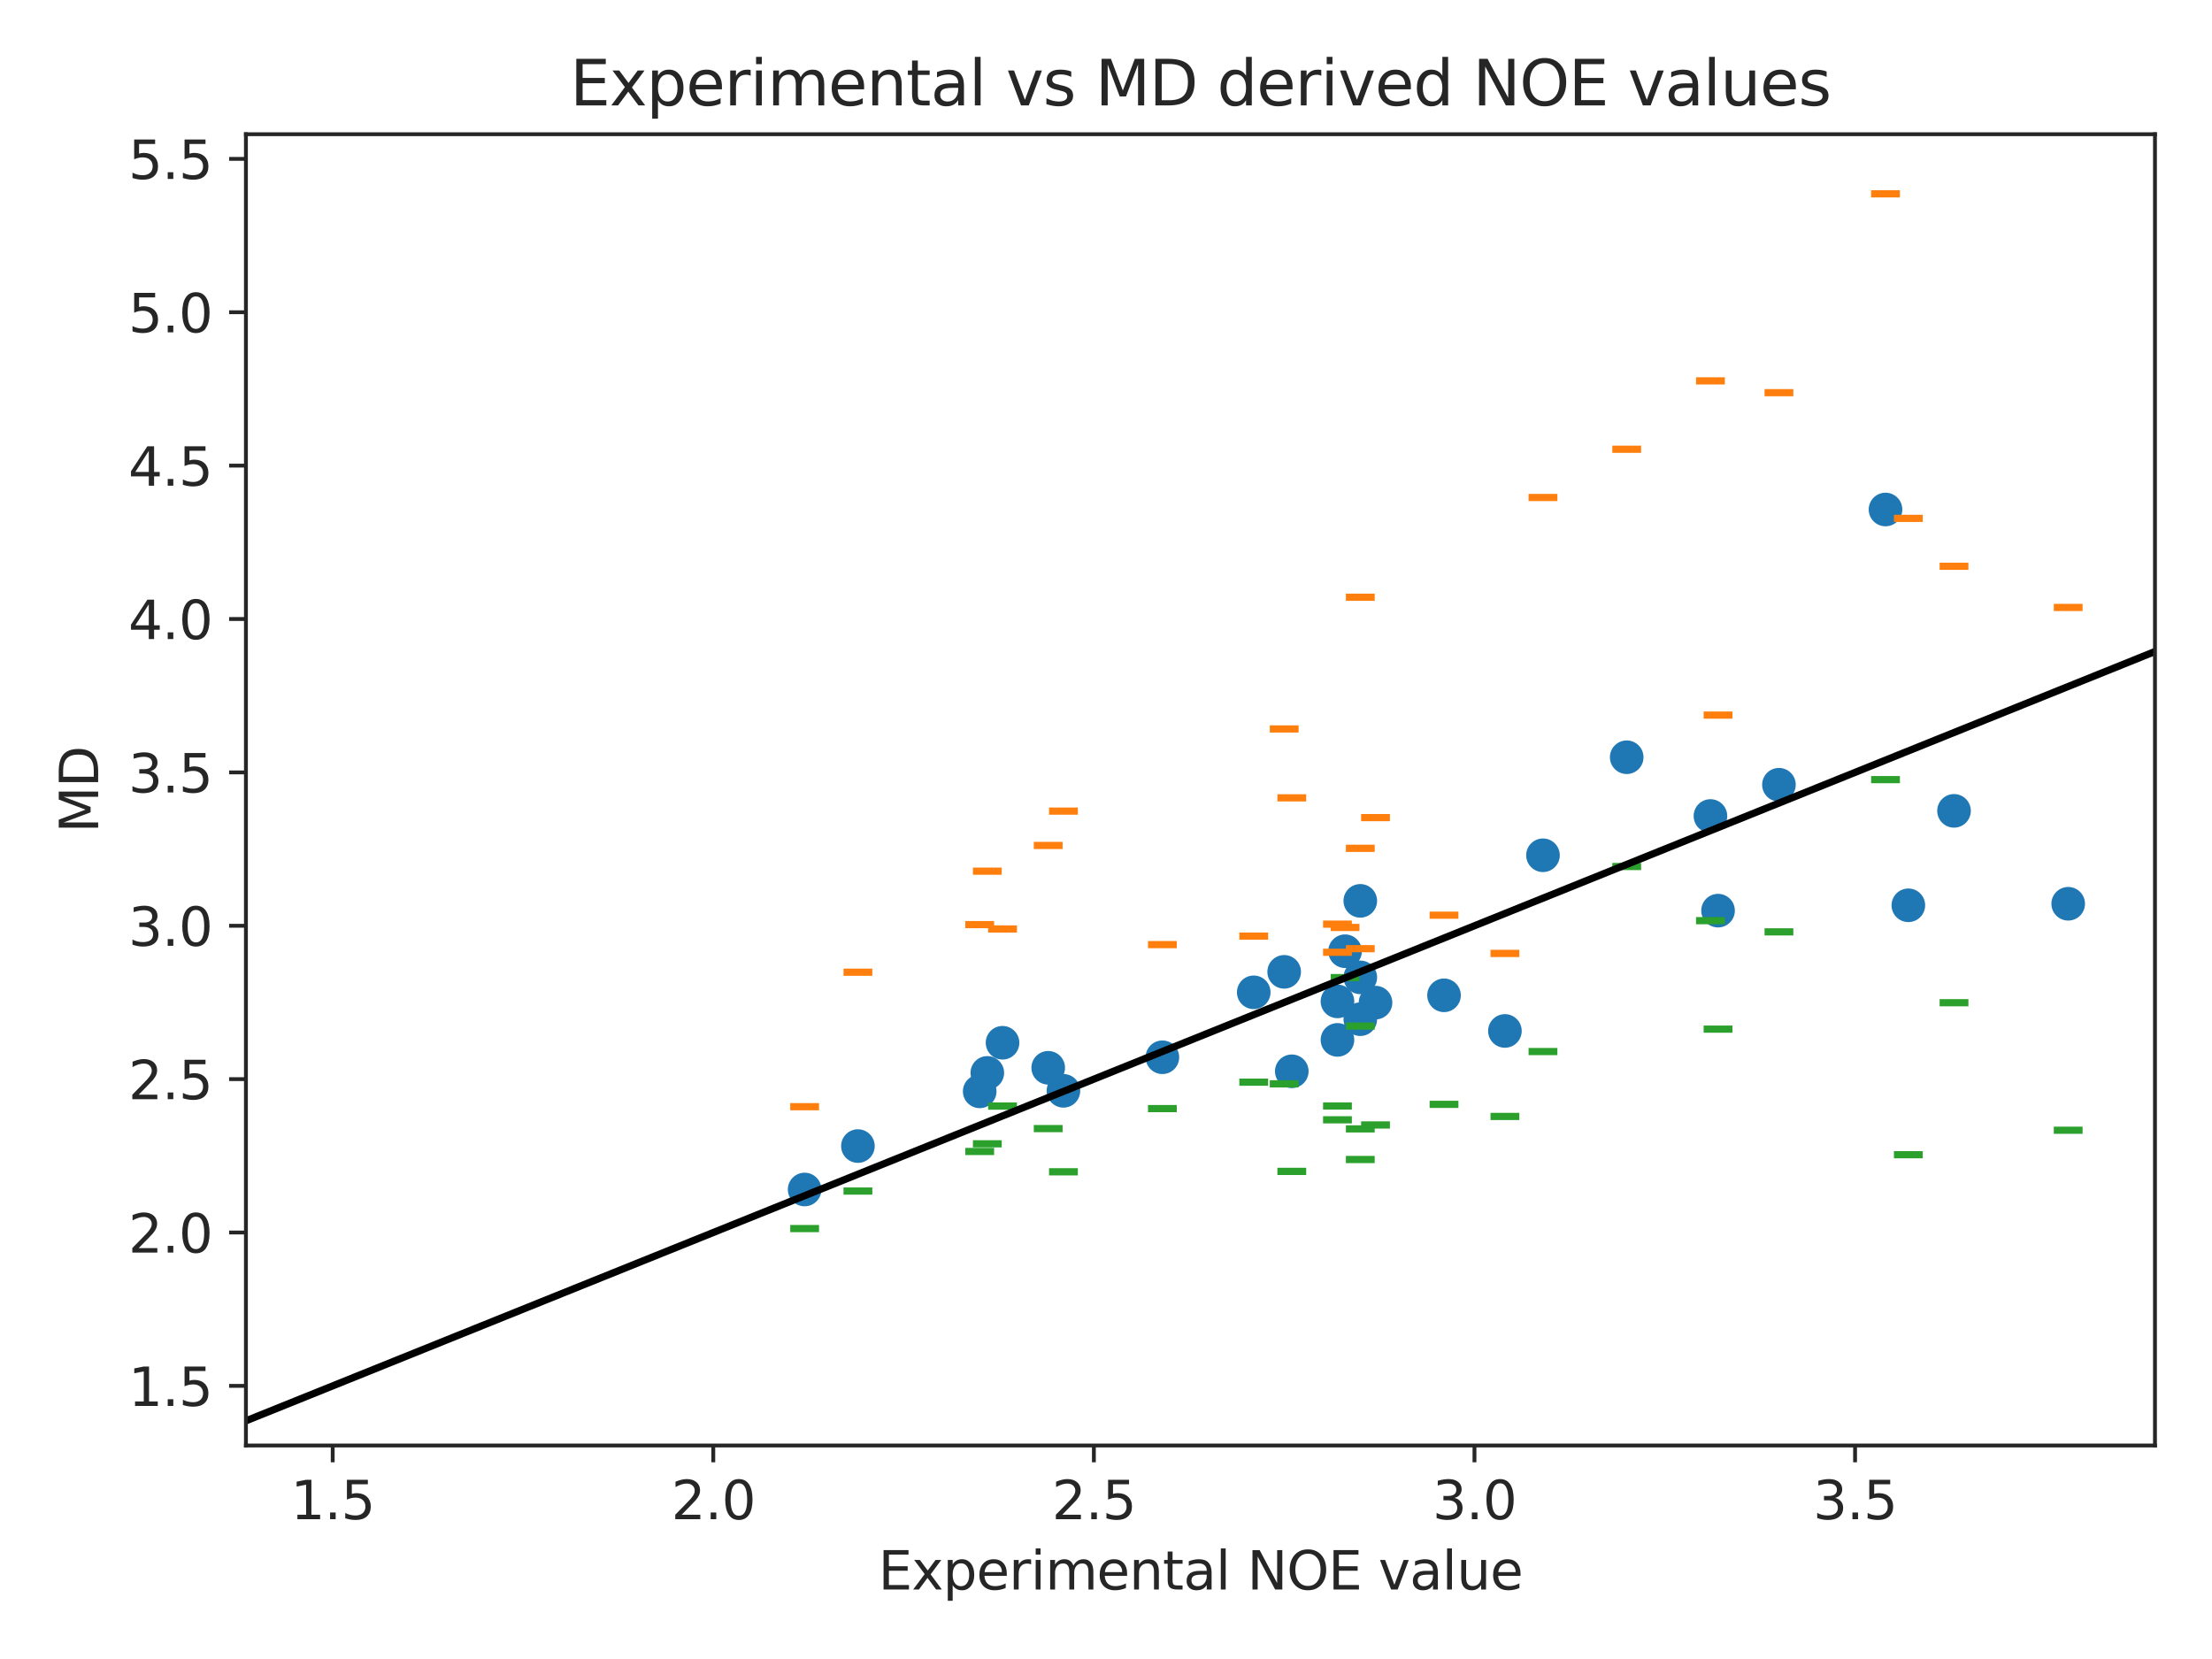 <?xml version="1.0" encoding="utf-8" standalone="no"?>
<!DOCTYPE svg PUBLIC "-//W3C//DTD SVG 1.1//EN"
  "http://www.w3.org/Graphics/SVG/1.1/DTD/svg11.dtd">
<svg xmlns:xlink="http://www.w3.org/1999/xlink" width="460.8pt" height="345.6pt" viewBox="0 0 460.8 345.6" xmlns="http://www.w3.org/2000/svg" version="1.1">
 <defs>
  <style type="text/css">*{stroke-linejoin: round; stroke-linecap: butt}</style>
 </defs>
 <g id="figure_1">
  <g id="patch_1">
   <path d="M 0 345.6 
L 460.8 345.6 
L 460.8 0 
L 0 0 
z
" style="fill: #ffffff"/>
  </g>
  <g id="axes_1">
   <g id="patch_2">
    <path d="M 51.23 301.12 
L 448.92 301.12 
L 448.92 27.96 
L 51.23 27.96 
z
" style="fill: #ffffff"/>
   </g>
   <g id="matplotlib.axis_1">
    <g id="xtick_1">
     <g id="line2d_1">
      <defs>
       <path id="mab1b8b116d" d="M 0 0 
L 0 3.5 
" style="stroke: #262626; stroke-width: 0.8"/>
      </defs>
      <g>
       <use xlink:href="#mab1b8b116d" x="69.307" y="301.12" style="fill: #262626; stroke: #262626; stroke-width: 0.8"/>
      </g>
     </g>
     <g id="text_1">
      <!-- 1.5 -->
      <g style="fill: #262626" transform="translate(60.56 316.478)scale(0.11 -0.11)">
       <defs>
        <path id="DejaVuSans-31" d="M 794 531 
L 1825 531 
L 1825 4091 
L 703 3866 
L 703 4441 
L 1819 4666 
L 2450 4666 
L 2450 531 
L 3481 531 
L 3481 0 
L 794 0 
L 794 531 
z
" transform="scale(0.016)"/>
        <path id="DejaVuSans-2e" d="M 684 794 
L 1344 794 
L 1344 0 
L 684 0 
L 684 794 
z
" transform="scale(0.016)"/>
        <path id="DejaVuSans-35" d="M 691 4666 
L 3169 4666 
L 3169 4134 
L 1269 4134 
L 1269 2991 
Q 1406 3038 1543 3061 
Q 1681 3084 1819 3084 
Q 2600 3084 3056 2656 
Q 3513 2228 3513 1497 
Q 3513 744 3044 326 
Q 2575 -91 1722 -91 
Q 1428 -91 1123 -41 
Q 819 9 494 109 
L 494 744 
Q 775 591 1075 516 
Q 1375 441 1709 441 
Q 2250 441 2565 725 
Q 2881 1009 2881 1497 
Q 2881 1984 2565 2268 
Q 2250 2553 1709 2553 
Q 1456 2553 1204 2497 
Q 953 2441 691 2322 
L 691 4666 
z
" transform="scale(0.016)"/>
       </defs>
       <use xlink:href="#DejaVuSans-31"/>
       <use xlink:href="#DejaVuSans-2e" x="63.623"/>
       <use xlink:href="#DejaVuSans-35" x="95.41"/>
      </g>
     </g>
    </g>
    <g id="xtick_2">
     <g id="line2d_2">
      <g>
       <use xlink:href="#mab1b8b116d" x="148.591" y="301.12" style="fill: #262626; stroke: #262626; stroke-width: 0.8"/>
      </g>
     </g>
     <g id="text_2">
      <!-- 2.0 -->
      <g style="fill: #262626" transform="translate(139.844 316.478)scale(0.11 -0.11)">
       <defs>
        <path id="DejaVuSans-32" d="M 1228 531 
L 3431 531 
L 3431 0 
L 469 0 
L 469 531 
Q 828 903 1448 1529 
Q 2069 2156 2228 2338 
Q 2531 2678 2651 2914 
Q 2772 3150 2772 3378 
Q 2772 3750 2511 3984 
Q 2250 4219 1831 4219 
Q 1534 4219 1204 4116 
Q 875 4013 500 3803 
L 500 4441 
Q 881 4594 1212 4672 
Q 1544 4750 1819 4750 
Q 2544 4750 2975 4387 
Q 3406 4025 3406 3419 
Q 3406 3131 3298 2873 
Q 3191 2616 2906 2266 
Q 2828 2175 2409 1742 
Q 1991 1309 1228 531 
z
" transform="scale(0.016)"/>
        <path id="DejaVuSans-30" d="M 2034 4250 
Q 1547 4250 1301 3770 
Q 1056 3291 1056 2328 
Q 1056 1369 1301 889 
Q 1547 409 2034 409 
Q 2525 409 2770 889 
Q 3016 1369 3016 2328 
Q 3016 3291 2770 3770 
Q 2525 4250 2034 4250 
z
M 2034 4750 
Q 2819 4750 3233 4129 
Q 3647 3509 3647 2328 
Q 3647 1150 3233 529 
Q 2819 -91 2034 -91 
Q 1250 -91 836 529 
Q 422 1150 422 2328 
Q 422 3509 836 4129 
Q 1250 4750 2034 4750 
z
" transform="scale(0.016)"/>
       </defs>
       <use xlink:href="#DejaVuSans-32"/>
       <use xlink:href="#DejaVuSans-2e" x="63.623"/>
       <use xlink:href="#DejaVuSans-30" x="95.41"/>
      </g>
     </g>
    </g>
    <g id="xtick_3">
     <g id="line2d_3">
      <g>
       <use xlink:href="#mab1b8b116d" x="227.875" y="301.12" style="fill: #262626; stroke: #262626; stroke-width: 0.8"/>
      </g>
     </g>
     <g id="text_3">
      <!-- 2.5 -->
      <g style="fill: #262626" transform="translate(219.129 316.478)scale(0.11 -0.11)">
       <use xlink:href="#DejaVuSans-32"/>
       <use xlink:href="#DejaVuSans-2e" x="63.623"/>
       <use xlink:href="#DejaVuSans-35" x="95.41"/>
      </g>
     </g>
    </g>
    <g id="xtick_4">
     <g id="line2d_4">
      <g>
       <use xlink:href="#mab1b8b116d" x="307.16" y="301.12" style="fill: #262626; stroke: #262626; stroke-width: 0.8"/>
      </g>
     </g>
     <g id="text_4">
      <!-- 3.0 -->
      <g style="fill: #262626" transform="translate(298.413 316.478)scale(0.11 -0.11)">
       <defs>
        <path id="DejaVuSans-33" d="M 2597 2516 
Q 3050 2419 3304 2112 
Q 3559 1806 3559 1356 
Q 3559 666 3084 287 
Q 2609 -91 1734 -91 
Q 1441 -91 1130 -33 
Q 819 25 488 141 
L 488 750 
Q 750 597 1062 519 
Q 1375 441 1716 441 
Q 2309 441 2620 675 
Q 2931 909 2931 1356 
Q 2931 1769 2642 2001 
Q 2353 2234 1838 2234 
L 1294 2234 
L 1294 2753 
L 1863 2753 
Q 2328 2753 2575 2939 
Q 2822 3125 2822 3475 
Q 2822 3834 2567 4026 
Q 2313 4219 1838 4219 
Q 1578 4219 1281 4162 
Q 984 4106 628 3988 
L 628 4550 
Q 988 4650 1302 4700 
Q 1616 4750 1894 4750 
Q 2613 4750 3031 4423 
Q 3450 4097 3450 3541 
Q 3450 3153 3228 2886 
Q 3006 2619 2597 2516 
z
" transform="scale(0.016)"/>
       </defs>
       <use xlink:href="#DejaVuSans-33"/>
       <use xlink:href="#DejaVuSans-2e" x="63.623"/>
       <use xlink:href="#DejaVuSans-30" x="95.41"/>
      </g>
     </g>
    </g>
    <g id="xtick_5">
     <g id="line2d_5">
      <g>
       <use xlink:href="#mab1b8b116d" x="386.444" y="301.12" style="fill: #262626; stroke: #262626; stroke-width: 0.8"/>
      </g>
     </g>
     <g id="text_5">
      <!-- 3.5 -->
      <g style="fill: #262626" transform="translate(377.697 316.478)scale(0.11 -0.11)">
       <use xlink:href="#DejaVuSans-33"/>
       <use xlink:href="#DejaVuSans-2e" x="63.623"/>
       <use xlink:href="#DejaVuSans-35" x="95.41"/>
      </g>
     </g>
    </g>
    <g id="text_6">
     <!-- Experimental NOE value -->
     <g style="fill: #262626" transform="translate(182.959 331.124)scale(0.11 -0.11)">
      <defs>
       <path id="DejaVuSans-45" d="M 628 4666 
L 3578 4666 
L 3578 4134 
L 1259 4134 
L 1259 2753 
L 3481 2753 
L 3481 2222 
L 1259 2222 
L 1259 531 
L 3634 531 
L 3634 0 
L 628 0 
L 628 4666 
z
" transform="scale(0.016)"/>
       <path id="DejaVuSans-78" d="M 3513 3500 
L 2247 1797 
L 3578 0 
L 2900 0 
L 1881 1375 
L 863 0 
L 184 0 
L 1544 1831 
L 300 3500 
L 978 3500 
L 1906 2253 
L 2834 3500 
L 3513 3500 
z
" transform="scale(0.016)"/>
       <path id="DejaVuSans-70" d="M 1159 525 
L 1159 -1331 
L 581 -1331 
L 581 3500 
L 1159 3500 
L 1159 2969 
Q 1341 3281 1617 3432 
Q 1894 3584 2278 3584 
Q 2916 3584 3314 3078 
Q 3713 2572 3713 1747 
Q 3713 922 3314 415 
Q 2916 -91 2278 -91 
Q 1894 -91 1617 61 
Q 1341 213 1159 525 
z
M 3116 1747 
Q 3116 2381 2855 2742 
Q 2594 3103 2138 3103 
Q 1681 3103 1420 2742 
Q 1159 2381 1159 1747 
Q 1159 1113 1420 752 
Q 1681 391 2138 391 
Q 2594 391 2855 752 
Q 3116 1113 3116 1747 
z
" transform="scale(0.016)"/>
       <path id="DejaVuSans-65" d="M 3597 1894 
L 3597 1613 
L 953 1613 
Q 991 1019 1311 708 
Q 1631 397 2203 397 
Q 2534 397 2845 478 
Q 3156 559 3463 722 
L 3463 178 
Q 3153 47 2828 -22 
Q 2503 -91 2169 -91 
Q 1331 -91 842 396 
Q 353 884 353 1716 
Q 353 2575 817 3079 
Q 1281 3584 2069 3584 
Q 2775 3584 3186 3129 
Q 3597 2675 3597 1894 
z
M 3022 2063 
Q 3016 2534 2758 2815 
Q 2500 3097 2075 3097 
Q 1594 3097 1305 2825 
Q 1016 2553 972 2059 
L 3022 2063 
z
" transform="scale(0.016)"/>
       <path id="DejaVuSans-72" d="M 2631 2963 
Q 2534 3019 2420 3045 
Q 2306 3072 2169 3072 
Q 1681 3072 1420 2755 
Q 1159 2438 1159 1844 
L 1159 0 
L 581 0 
L 581 3500 
L 1159 3500 
L 1159 2956 
Q 1341 3275 1631 3429 
Q 1922 3584 2338 3584 
Q 2397 3584 2469 3576 
Q 2541 3569 2628 3553 
L 2631 2963 
z
" transform="scale(0.016)"/>
       <path id="DejaVuSans-69" d="M 603 3500 
L 1178 3500 
L 1178 0 
L 603 0 
L 603 3500 
z
M 603 4863 
L 1178 4863 
L 1178 4134 
L 603 4134 
L 603 4863 
z
" transform="scale(0.016)"/>
       <path id="DejaVuSans-6d" d="M 3328 2828 
Q 3544 3216 3844 3400 
Q 4144 3584 4550 3584 
Q 5097 3584 5394 3201 
Q 5691 2819 5691 2113 
L 5691 0 
L 5113 0 
L 5113 2094 
Q 5113 2597 4934 2840 
Q 4756 3084 4391 3084 
Q 3944 3084 3684 2787 
Q 3425 2491 3425 1978 
L 3425 0 
L 2847 0 
L 2847 2094 
Q 2847 2600 2669 2842 
Q 2491 3084 2119 3084 
Q 1678 3084 1418 2786 
Q 1159 2488 1159 1978 
L 1159 0 
L 581 0 
L 581 3500 
L 1159 3500 
L 1159 2956 
Q 1356 3278 1631 3431 
Q 1906 3584 2284 3584 
Q 2666 3584 2933 3390 
Q 3200 3197 3328 2828 
z
" transform="scale(0.016)"/>
       <path id="DejaVuSans-6e" d="M 3513 2113 
L 3513 0 
L 2938 0 
L 2938 2094 
Q 2938 2591 2744 2837 
Q 2550 3084 2163 3084 
Q 1697 3084 1428 2787 
Q 1159 2491 1159 1978 
L 1159 0 
L 581 0 
L 581 3500 
L 1159 3500 
L 1159 2956 
Q 1366 3272 1645 3428 
Q 1925 3584 2291 3584 
Q 2894 3584 3203 3211 
Q 3513 2838 3513 2113 
z
" transform="scale(0.016)"/>
       <path id="DejaVuSans-74" d="M 1172 4494 
L 1172 3500 
L 2356 3500 
L 2356 3053 
L 1172 3053 
L 1172 1153 
Q 1172 725 1289 603 
Q 1406 481 1766 481 
L 2356 481 
L 2356 0 
L 1766 0 
Q 1100 0 847 248 
Q 594 497 594 1153 
L 594 3053 
L 172 3053 
L 172 3500 
L 594 3500 
L 594 4494 
L 1172 4494 
z
" transform="scale(0.016)"/>
       <path id="DejaVuSans-61" d="M 2194 1759 
Q 1497 1759 1228 1600 
Q 959 1441 959 1056 
Q 959 750 1161 570 
Q 1363 391 1709 391 
Q 2188 391 2477 730 
Q 2766 1069 2766 1631 
L 2766 1759 
L 2194 1759 
z
M 3341 1997 
L 3341 0 
L 2766 0 
L 2766 531 
Q 2569 213 2275 61 
Q 1981 -91 1556 -91 
Q 1019 -91 701 211 
Q 384 513 384 1019 
Q 384 1609 779 1909 
Q 1175 2209 1959 2209 
L 2766 2209 
L 2766 2266 
Q 2766 2663 2505 2880 
Q 2244 3097 1772 3097 
Q 1472 3097 1187 3025 
Q 903 2953 641 2809 
L 641 3341 
Q 956 3463 1253 3523 
Q 1550 3584 1831 3584 
Q 2591 3584 2966 3190 
Q 3341 2797 3341 1997 
z
" transform="scale(0.016)"/>
       <path id="DejaVuSans-6c" d="M 603 4863 
L 1178 4863 
L 1178 0 
L 603 0 
L 603 4863 
z
" transform="scale(0.016)"/>
       <path id="DejaVuSans-20" transform="scale(0.016)"/>
       <path id="DejaVuSans-4e" d="M 628 4666 
L 1478 4666 
L 3547 763 
L 3547 4666 
L 4159 4666 
L 4159 0 
L 3309 0 
L 1241 3903 
L 1241 0 
L 628 0 
L 628 4666 
z
" transform="scale(0.016)"/>
       <path id="DejaVuSans-4f" d="M 2522 4238 
Q 1834 4238 1429 3725 
Q 1025 3213 1025 2328 
Q 1025 1447 1429 934 
Q 1834 422 2522 422 
Q 3209 422 3611 934 
Q 4013 1447 4013 2328 
Q 4013 3213 3611 3725 
Q 3209 4238 2522 4238 
z
M 2522 4750 
Q 3503 4750 4090 4092 
Q 4678 3434 4678 2328 
Q 4678 1225 4090 567 
Q 3503 -91 2522 -91 
Q 1538 -91 948 565 
Q 359 1222 359 2328 
Q 359 3434 948 4092 
Q 1538 4750 2522 4750 
z
" transform="scale(0.016)"/>
       <path id="DejaVuSans-76" d="M 191 3500 
L 800 3500 
L 1894 563 
L 2988 3500 
L 3597 3500 
L 2284 0 
L 1503 0 
L 191 3500 
z
" transform="scale(0.016)"/>
       <path id="DejaVuSans-75" d="M 544 1381 
L 544 3500 
L 1119 3500 
L 1119 1403 
Q 1119 906 1312 657 
Q 1506 409 1894 409 
Q 2359 409 2629 706 
Q 2900 1003 2900 1516 
L 2900 3500 
L 3475 3500 
L 3475 0 
L 2900 0 
L 2900 538 
Q 2691 219 2414 64 
Q 2138 -91 1772 -91 
Q 1169 -91 856 284 
Q 544 659 544 1381 
z
M 1991 3584 
L 1991 3584 
z
" transform="scale(0.016)"/>
      </defs>
      <use xlink:href="#DejaVuSans-45"/>
      <use xlink:href="#DejaVuSans-78" x="63.184"/>
      <use xlink:href="#DejaVuSans-70" x="122.363"/>
      <use xlink:href="#DejaVuSans-65" x="185.84"/>
      <use xlink:href="#DejaVuSans-72" x="247.363"/>
      <use xlink:href="#DejaVuSans-69" x="288.477"/>
      <use xlink:href="#DejaVuSans-6d" x="316.26"/>
      <use xlink:href="#DejaVuSans-65" x="413.672"/>
      <use xlink:href="#DejaVuSans-6e" x="475.195"/>
      <use xlink:href="#DejaVuSans-74" x="538.574"/>
      <use xlink:href="#DejaVuSans-61" x="577.783"/>
      <use xlink:href="#DejaVuSans-6c" x="639.062"/>
      <use xlink:href="#DejaVuSans-20" x="666.846"/>
      <use xlink:href="#DejaVuSans-4e" x="698.633"/>
      <use xlink:href="#DejaVuSans-4f" x="773.438"/>
      <use xlink:href="#DejaVuSans-45" x="852.148"/>
      <use xlink:href="#DejaVuSans-20" x="915.332"/>
      <use xlink:href="#DejaVuSans-76" x="947.119"/>
      <use xlink:href="#DejaVuSans-61" x="1006.299"/>
      <use xlink:href="#DejaVuSans-6c" x="1067.578"/>
      <use xlink:href="#DejaVuSans-75" x="1095.361"/>
      <use xlink:href="#DejaVuSans-65" x="1158.74"/>
     </g>
    </g>
   </g>
   <g id="matplotlib.axis_2">
    <g id="ytick_1">
     <g id="line2d_6">
      <defs>
       <path id="m1adda05898" d="M 0 0 
L -3.5 0 
" style="stroke: #262626; stroke-width: 0.8"/>
      </defs>
      <g>
       <use xlink:href="#m1adda05898" x="51.23" y="288.704" style="fill: #262626; stroke: #262626; stroke-width: 0.8"/>
      </g>
     </g>
     <g id="text_7">
      <!-- 1.5 -->
      <g style="fill: #262626" transform="translate(26.737 292.883)scale(0.11 -0.11)">
       <use xlink:href="#DejaVuSans-31"/>
       <use xlink:href="#DejaVuSans-2e" x="63.623"/>
       <use xlink:href="#DejaVuSans-35" x="95.41"/>
      </g>
     </g>
    </g>
    <g id="ytick_2">
     <g id="line2d_7">
      <g>
       <use xlink:href="#m1adda05898" x="51.23" y="256.753" style="fill: #262626; stroke: #262626; stroke-width: 0.8"/>
      </g>
     </g>
     <g id="text_8">
      <!-- 2.0 -->
      <g style="fill: #262626" transform="translate(26.737 260.932)scale(0.11 -0.11)">
       <use xlink:href="#DejaVuSans-32"/>
       <use xlink:href="#DejaVuSans-2e" x="63.623"/>
       <use xlink:href="#DejaVuSans-30" x="95.41"/>
      </g>
     </g>
    </g>
    <g id="ytick_3">
     <g id="line2d_8">
      <g>
       <use xlink:href="#m1adda05898" x="51.23" y="224.802" style="fill: #262626; stroke: #262626; stroke-width: 0.8"/>
      </g>
     </g>
     <g id="text_9">
      <!-- 2.5 -->
      <g style="fill: #262626" transform="translate(26.737 228.981)scale(0.11 -0.11)">
       <use xlink:href="#DejaVuSans-32"/>
       <use xlink:href="#DejaVuSans-2e" x="63.623"/>
       <use xlink:href="#DejaVuSans-35" x="95.41"/>
      </g>
     </g>
    </g>
    <g id="ytick_4">
     <g id="line2d_9">
      <g>
       <use xlink:href="#m1adda05898" x="51.23" y="192.852" style="fill: #262626; stroke: #262626; stroke-width: 0.8"/>
      </g>
     </g>
     <g id="text_10">
      <!-- 3.0 -->
      <g style="fill: #262626" transform="translate(26.737 197.031)scale(0.11 -0.11)">
       <use xlink:href="#DejaVuSans-33"/>
       <use xlink:href="#DejaVuSans-2e" x="63.623"/>
       <use xlink:href="#DejaVuSans-30" x="95.41"/>
      </g>
     </g>
    </g>
    <g id="ytick_5">
     <g id="line2d_10">
      <g>
       <use xlink:href="#m1adda05898" x="51.23" y="160.901" style="fill: #262626; stroke: #262626; stroke-width: 0.8"/>
      </g>
     </g>
     <g id="text_11">
      <!-- 3.5 -->
      <g style="fill: #262626" transform="translate(26.737 165.08)scale(0.11 -0.11)">
       <use xlink:href="#DejaVuSans-33"/>
       <use xlink:href="#DejaVuSans-2e" x="63.623"/>
       <use xlink:href="#DejaVuSans-35" x="95.41"/>
      </g>
     </g>
    </g>
    <g id="ytick_6">
     <g id="line2d_11">
      <g>
       <use xlink:href="#m1adda05898" x="51.23" y="128.95" style="fill: #262626; stroke: #262626; stroke-width: 0.8"/>
      </g>
     </g>
     <g id="text_12">
      <!-- 4.0 -->
      <g style="fill: #262626" transform="translate(26.737 133.129)scale(0.11 -0.11)">
       <defs>
        <path id="DejaVuSans-34" d="M 2419 4116 
L 825 1625 
L 2419 1625 
L 2419 4116 
z
M 2253 4666 
L 3047 4666 
L 3047 1625 
L 3713 1625 
L 3713 1100 
L 3047 1100 
L 3047 0 
L 2419 0 
L 2419 1100 
L 313 1100 
L 313 1709 
L 2253 4666 
z
" transform="scale(0.016)"/>
       </defs>
       <use xlink:href="#DejaVuSans-34"/>
       <use xlink:href="#DejaVuSans-2e" x="63.623"/>
       <use xlink:href="#DejaVuSans-30" x="95.41"/>
      </g>
     </g>
    </g>
    <g id="ytick_7">
     <g id="line2d_12">
      <g>
       <use xlink:href="#m1adda05898" x="51.23" y="97" style="fill: #262626; stroke: #262626; stroke-width: 0.8"/>
      </g>
     </g>
     <g id="text_13">
      <!-- 4.5 -->
      <g style="fill: #262626" transform="translate(26.737 101.179)scale(0.11 -0.11)">
       <use xlink:href="#DejaVuSans-34"/>
       <use xlink:href="#DejaVuSans-2e" x="63.623"/>
       <use xlink:href="#DejaVuSans-35" x="95.41"/>
      </g>
     </g>
    </g>
    <g id="ytick_8">
     <g id="line2d_13">
      <g>
       <use xlink:href="#m1adda05898" x="51.23" y="65.049" style="fill: #262626; stroke: #262626; stroke-width: 0.8"/>
      </g>
     </g>
     <g id="text_14">
      <!-- 5.0 -->
      <g style="fill: #262626" transform="translate(26.737 69.228)scale(0.11 -0.11)">
       <use xlink:href="#DejaVuSans-35"/>
       <use xlink:href="#DejaVuSans-2e" x="63.623"/>
       <use xlink:href="#DejaVuSans-30" x="95.41"/>
      </g>
     </g>
    </g>
    <g id="ytick_9">
     <g id="line2d_14">
      <g>
       <use xlink:href="#m1adda05898" x="51.23" y="33.098" style="fill: #262626; stroke: #262626; stroke-width: 0.8"/>
      </g>
     </g>
     <g id="text_15">
      <!-- 5.5 -->
      <g style="fill: #262626" transform="translate(26.737 37.277)scale(0.11 -0.11)">
       <use xlink:href="#DejaVuSans-35"/>
       <use xlink:href="#DejaVuSans-2e" x="63.623"/>
       <use xlink:href="#DejaVuSans-35" x="95.41"/>
      </g>
     </g>
    </g>
    <g id="text_16">
     <!-- MD -->
     <g style="fill: #262626" transform="translate(20.449 173.52)rotate(-90)scale(0.11 -0.11)">
      <defs>
       <path id="DejaVuSans-4d" d="M 628 4666 
L 1569 4666 
L 2759 1491 
L 3956 4666 
L 4897 4666 
L 4897 0 
L 4281 0 
L 4281 4097 
L 3078 897 
L 2444 897 
L 1241 4097 
L 1241 0 
L 628 0 
L 628 4666 
z
" transform="scale(0.016)"/>
       <path id="DejaVuSans-44" d="M 1259 4147 
L 1259 519 
L 2022 519 
Q 2988 519 3436 956 
Q 3884 1394 3884 2338 
Q 3884 3275 3436 3711 
Q 2988 4147 2022 4147 
L 1259 4147 
z
M 628 4666 
L 1925 4666 
Q 3281 4666 3915 4102 
Q 4550 3538 4550 2338 
Q 4550 1131 3912 565 
Q 3275 0 1925 0 
L 628 0 
L 628 4666 
z
" transform="scale(0.016)"/>
      </defs>
      <use xlink:href="#DejaVuSans-4d"/>
      <use xlink:href="#DejaVuSans-44" x="86.279"/>
     </g>
    </g>
   </g>
   <g id="PathCollection_1">
    <defs>
     <path id="md932cffac6" d="M 0 3 
C 0.796 3 1.559 2.684 2.121 2.121 
C 2.684 1.559 3 0.796 3 0 
C 3 -0.796 2.684 -1.559 2.121 -2.121 
C 1.559 -2.684 0.796 -3 0 -3 
C -0.796 -3 -1.559 -2.684 -2.121 -2.121 
C -2.684 -1.559 -3 -0.796 -3 0 
C -3 0.796 -2.684 1.559 -2.121 2.121 
C -1.559 2.684 -0.796 3 0 3 
z
" style="stroke: #1f77b4"/>
    </defs>
    <g clip-path="url(#p62e22dc682)">
     <use xlink:href="#md932cffac6" x="269.103" y="223.168" style="fill: #1f77b4; stroke: #1f77b4"/>
     <use xlink:href="#md932cffac6" x="430.843" y="188.272" style="fill: #1f77b4; stroke: #1f77b4"/>
     <use xlink:href="#md932cffac6" x="338.873" y="157.745" style="fill: #1f77b4; stroke: #1f77b4"/>
     <use xlink:href="#md932cffac6" x="221.533" y="227.237" style="fill: #1f77b4; stroke: #1f77b4"/>
     <use xlink:href="#md932cffac6" x="397.544" y="188.59" style="fill: #1f77b4; stroke: #1f77b4"/>
     <use xlink:href="#md932cffac6" x="280.203" y="198.157" style="fill: #1f77b4; stroke: #1f77b4"/>
     <use xlink:href="#md932cffac6" x="167.619" y="247.795" style="fill: #1f77b4; stroke: #1f77b4"/>
     <use xlink:href="#md932cffac6" x="204.09" y="227.35" style="fill: #1f77b4; stroke: #1f77b4"/>
     <use xlink:href="#md932cffac6" x="370.587" y="163.474" style="fill: #1f77b4; stroke: #1f77b4"/>
     <use xlink:href="#md932cffac6" x="242.147" y="220.247" style="fill: #1f77b4; stroke: #1f77b4"/>
     <use xlink:href="#md932cffac6" x="313.502" y="214.766" style="fill: #1f77b4; stroke: #1f77b4"/>
     <use xlink:href="#md932cffac6" x="286.546" y="208.865" style="fill: #1f77b4; stroke: #1f77b4"/>
     <use xlink:href="#md932cffac6" x="261.175" y="206.717" style="fill: #1f77b4; stroke: #1f77b4"/>
     <use xlink:href="#md932cffac6" x="283.374" y="203.603" style="fill: #1f77b4; stroke: #1f77b4"/>
     <use xlink:href="#md932cffac6" x="283.374" y="212.318" style="fill: #1f77b4; stroke: #1f77b4"/>
     <use xlink:href="#md932cffac6" x="205.676" y="223.499" style="fill: #1f77b4; stroke: #1f77b4"/>
     <use xlink:href="#md932cffac6" x="208.847" y="217.225" style="fill: #1f77b4; stroke: #1f77b4"/>
     <use xlink:href="#md932cffac6" x="356.316" y="169.987" style="fill: #1f77b4; stroke: #1f77b4"/>
     <use xlink:href="#md932cffac6" x="357.902" y="189.704" style="fill: #1f77b4; stroke: #1f77b4"/>
     <use xlink:href="#md932cffac6" x="283.374" y="187.664" style="fill: #1f77b4; stroke: #1f77b4"/>
     <use xlink:href="#md932cffac6" x="321.431" y="178.168" style="fill: #1f77b4; stroke: #1f77b4"/>
     <use xlink:href="#md932cffac6" x="392.787" y="106.138" style="fill: #1f77b4; stroke: #1f77b4"/>
     <use xlink:href="#md932cffac6" x="278.617" y="216.627" style="fill: #1f77b4; stroke: #1f77b4"/>
     <use xlink:href="#md932cffac6" x="178.719" y="238.747" style="fill: #1f77b4; stroke: #1f77b4"/>
     <use xlink:href="#md932cffac6" x="278.617" y="208.607" style="fill: #1f77b4; stroke: #1f77b4"/>
     <use xlink:href="#md932cffac6" x="218.361" y="222.439" style="fill: #1f77b4; stroke: #1f77b4"/>
     <use xlink:href="#md932cffac6" x="407.058" y="168.915" style="fill: #1f77b4; stroke: #1f77b4"/>
     <use xlink:href="#md932cffac6" x="300.817" y="207.342" style="fill: #1f77b4; stroke: #1f77b4"/>
     <use xlink:href="#md932cffac6" x="267.518" y="202.452" style="fill: #1f77b4; stroke: #1f77b4"/>
    </g>
   </g>
   <g id="PathCollection_2">
    <defs>
     <path id="med19cf5356" d="M 3 0 
L -3 -0 
" style="stroke: #ff7f0e; stroke-width: 1.5"/>
    </defs>
    <g clip-path="url(#p62e22dc682)">
     <use xlink:href="#med19cf5356" x="269.103" y="166.208" style="fill: #ff7f0e; stroke: #ff7f0e; stroke-width: 1.5"/>
     <use xlink:href="#med19cf5356" x="430.843" y="126.541" style="fill: #ff7f0e; stroke: #ff7f0e; stroke-width: 1.5"/>
     <use xlink:href="#med19cf5356" x="338.873" y="93.589" style="fill: #ff7f0e; stroke: #ff7f0e; stroke-width: 1.5"/>
     <use xlink:href="#med19cf5356" x="221.533" y="168.97" style="fill: #ff7f0e; stroke: #ff7f0e; stroke-width: 1.5"/>
     <use xlink:href="#med19cf5356" x="397.544" y="107.991" style="fill: #ff7f0e; stroke: #ff7f0e; stroke-width: 1.5"/>
     <use xlink:href="#med19cf5356" x="280.203" y="193.209" style="fill: #ff7f0e; stroke: #ff7f0e; stroke-width: 1.5"/>
     <use xlink:href="#med19cf5356" x="167.619" y="230.547" style="fill: #ff7f0e; stroke: #ff7f0e; stroke-width: 1.5"/>
     <use xlink:href="#med19cf5356" x="204.09" y="192.613" style="fill: #ff7f0e; stroke: #ff7f0e; stroke-width: 1.5"/>
     <use xlink:href="#med19cf5356" x="370.587" y="81.796" style="fill: #ff7f0e; stroke: #ff7f0e; stroke-width: 1.5"/>
     <use xlink:href="#med19cf5356" x="242.147" y="196.784" style="fill: #ff7f0e; stroke: #ff7f0e; stroke-width: 1.5"/>
     <use xlink:href="#med19cf5356" x="313.502" y="198.617" style="fill: #ff7f0e; stroke: #ff7f0e; stroke-width: 1.5"/>
     <use xlink:href="#med19cf5356" x="286.546" y="170.329" style="fill: #ff7f0e; stroke: #ff7f0e; stroke-width: 1.5"/>
     <use xlink:href="#med19cf5356" x="261.175" y="195.014" style="fill: #ff7f0e; stroke: #ff7f0e; stroke-width: 1.5"/>
     <use xlink:href="#med19cf5356" x="283.374" y="176.72" style="fill: #ff7f0e; stroke: #ff7f0e; stroke-width: 1.5"/>
     <use xlink:href="#med19cf5356" x="283.374" y="197.626" style="fill: #ff7f0e; stroke: #ff7f0e; stroke-width: 1.5"/>
     <use xlink:href="#med19cf5356" x="205.676" y="181.483" style="fill: #ff7f0e; stroke: #ff7f0e; stroke-width: 1.5"/>
     <use xlink:href="#med19cf5356" x="208.847" y="193.525" style="fill: #ff7f0e; stroke: #ff7f0e; stroke-width: 1.5"/>
     <use xlink:href="#med19cf5356" x="356.316" y="79.349" style="fill: #ff7f0e; stroke: #ff7f0e; stroke-width: 1.5"/>
     <use xlink:href="#med19cf5356" x="357.902" y="148.968" style="fill: #ff7f0e; stroke: #ff7f0e; stroke-width: 1.5"/>
     <use xlink:href="#med19cf5356" x="283.374" y="124.412" style="fill: #ff7f0e; stroke: #ff7f0e; stroke-width: 1.5"/>
     <use xlink:href="#med19cf5356" x="321.431" y="103.64" style="fill: #ff7f0e; stroke: #ff7f0e; stroke-width: 1.5"/>
     <use xlink:href="#med19cf5356" x="392.787" y="40.376" style="fill: #ff7f0e; stroke: #ff7f0e; stroke-width: 1.5"/>
     <use xlink:href="#med19cf5356" x="278.617" y="192.516" style="fill: #ff7f0e; stroke: #ff7f0e; stroke-width: 1.5"/>
     <use xlink:href="#med19cf5356" x="178.719" y="202.534" style="fill: #ff7f0e; stroke: #ff7f0e; stroke-width: 1.5"/>
     <use xlink:href="#med19cf5356" x="278.617" y="198.377" style="fill: #ff7f0e; stroke: #ff7f0e; stroke-width: 1.5"/>
     <use xlink:href="#med19cf5356" x="218.361" y="176.119" style="fill: #ff7f0e; stroke: #ff7f0e; stroke-width: 1.5"/>
     <use xlink:href="#med19cf5356" x="407.058" y="117.964" style="fill: #ff7f0e; stroke: #ff7f0e; stroke-width: 1.5"/>
     <use xlink:href="#med19cf5356" x="300.817" y="190.653" style="fill: #ff7f0e; stroke: #ff7f0e; stroke-width: 1.5"/>
     <use xlink:href="#med19cf5356" x="267.518" y="151.853" style="fill: #ff7f0e; stroke: #ff7f0e; stroke-width: 1.5"/>
    </g>
   </g>
   <g id="PathCollection_3">
    <defs>
     <path id="mc5a5107f3a" d="M 3 0 
L -3 -0 
" style="stroke: #2ca02c; stroke-width: 1.5"/>
    </defs>
    <g clip-path="url(#p62e22dc682)">
     <use xlink:href="#mc5a5107f3a" x="269.103" y="244.021" style="fill: #2ca02c; stroke: #2ca02c; stroke-width: 1.5"/>
     <use xlink:href="#mc5a5107f3a" x="430.843" y="235.445" style="fill: #2ca02c; stroke: #2ca02c; stroke-width: 1.5"/>
     <use xlink:href="#mc5a5107f3a" x="338.873" y="180.515" style="fill: #2ca02c; stroke: #2ca02c; stroke-width: 1.5"/>
     <use xlink:href="#mc5a5107f3a" x="221.533" y="244.107" style="fill: #2ca02c; stroke: #2ca02c; stroke-width: 1.5"/>
     <use xlink:href="#mc5a5107f3a" x="397.544" y="240.546" style="fill: #2ca02c; stroke: #2ca02c; stroke-width: 1.5"/>
     <use xlink:href="#mc5a5107f3a" x="280.203" y="203.653" style="fill: #2ca02c; stroke: #2ca02c; stroke-width: 1.5"/>
     <use xlink:href="#mc5a5107f3a" x="167.619" y="255.934" style="fill: #2ca02c; stroke: #2ca02c; stroke-width: 1.5"/>
     <use xlink:href="#mc5a5107f3a" x="204.09" y="239.871" style="fill: #2ca02c; stroke: #2ca02c; stroke-width: 1.5"/>
     <use xlink:href="#mc5a5107f3a" x="370.587" y="194.122" style="fill: #2ca02c; stroke: #2ca02c; stroke-width: 1.5"/>
     <use xlink:href="#mc5a5107f3a" x="242.147" y="230.944" style="fill: #2ca02c; stroke: #2ca02c; stroke-width: 1.5"/>
     <use xlink:href="#mc5a5107f3a" x="313.502" y="232.577" style="fill: #2ca02c; stroke: #2ca02c; stroke-width: 1.5"/>
     <use xlink:href="#mc5a5107f3a" x="286.546" y="234.35" style="fill: #2ca02c; stroke: #2ca02c; stroke-width: 1.5"/>
     <use xlink:href="#mc5a5107f3a" x="261.175" y="225.438" style="fill: #2ca02c; stroke: #2ca02c; stroke-width: 1.5"/>
     <use xlink:href="#mc5a5107f3a" x="283.374" y="235.163" style="fill: #2ca02c; stroke: #2ca02c; stroke-width: 1.5"/>
     <use xlink:href="#mc5a5107f3a" x="283.374" y="241.54" style="fill: #2ca02c; stroke: #2ca02c; stroke-width: 1.5"/>
     <use xlink:href="#mc5a5107f3a" x="205.676" y="238.279" style="fill: #2ca02c; stroke: #2ca02c; stroke-width: 1.5"/>
     <use xlink:href="#mc5a5107f3a" x="208.847" y="230.418" style="fill: #2ca02c; stroke: #2ca02c; stroke-width: 1.5"/>
     <use xlink:href="#mc5a5107f3a" x="356.316" y="191.786" style="fill: #2ca02c; stroke: #2ca02c; stroke-width: 1.5"/>
     <use xlink:href="#mc5a5107f3a" x="357.902" y="214.386" style="fill: #2ca02c; stroke: #2ca02c; stroke-width: 1.5"/>
     <use xlink:href="#mc5a5107f3a" x="283.374" y="213.753" style="fill: #2ca02c; stroke: #2ca02c; stroke-width: 1.5"/>
     <use xlink:href="#mc5a5107f3a" x="321.431" y="219.062" style="fill: #2ca02c; stroke: #2ca02c; stroke-width: 1.5"/>
     <use xlink:href="#mc5a5107f3a" x="392.787" y="162.414" style="fill: #2ca02c; stroke: #2ca02c; stroke-width: 1.5"/>
     <use xlink:href="#mc5a5107f3a" x="278.617" y="230.395" style="fill: #2ca02c; stroke: #2ca02c; stroke-width: 1.5"/>
     <use xlink:href="#mc5a5107f3a" x="178.719" y="248.122" style="fill: #2ca02c; stroke: #2ca02c; stroke-width: 1.5"/>
     <use xlink:href="#mc5a5107f3a" x="278.617" y="233.272" style="fill: #2ca02c; stroke: #2ca02c; stroke-width: 1.5"/>
     <use xlink:href="#mc5a5107f3a" x="218.361" y="235.103" style="fill: #2ca02c; stroke: #2ca02c; stroke-width: 1.5"/>
     <use xlink:href="#mc5a5107f3a" x="407.058" y="208.888" style="fill: #2ca02c; stroke: #2ca02c; stroke-width: 1.5"/>
     <use xlink:href="#mc5a5107f3a" x="300.817" y="230.059" style="fill: #2ca02c; stroke: #2ca02c; stroke-width: 1.5"/>
     <use xlink:href="#mc5a5107f3a" x="267.518" y="225.786" style="fill: #2ca02c; stroke: #2ca02c; stroke-width: 1.5"/>
    </g>
   </g>
   <g id="line2d_15">
    <path d="M 51.23 295.988 
L 448.92 135.724 
" clip-path="url(#p62e22dc682)" style="fill: none; stroke: #000000; stroke-width: 1.5; stroke-linecap: round"/>
   </g>
   <g id="patch_3">
    <path d="M 51.23 301.12 
L 51.23 27.96 
" style="fill: none; stroke: #262626; stroke-width: 0.8; stroke-linejoin: miter; stroke-linecap: square"/>
   </g>
   <g id="patch_4">
    <path d="M 448.92 301.12 
L 448.92 27.96 
" style="fill: none; stroke: #262626; stroke-width: 0.8; stroke-linejoin: miter; stroke-linecap: square"/>
   </g>
   <g id="patch_5">
    <path d="M 51.23 301.12 
L 448.92 301.12 
" style="fill: none; stroke: #262626; stroke-width: 0.8; stroke-linejoin: miter; stroke-linecap: square"/>
   </g>
   <g id="patch_6">
    <path d="M 51.23 27.96 
L 448.92 27.96 
" style="fill: none; stroke: #262626; stroke-width: 0.8; stroke-linejoin: miter; stroke-linecap: square"/>
   </g>
   <g id="text_17">
    <!-- Experimental vs MD derived NOE values -->
    <g style="fill: #262626" transform="translate(118.749 21.96)scale(0.13 -0.13)">
     <defs>
      <path id="DejaVuSans-73" d="M 2834 3397 
L 2834 2853 
Q 2591 2978 2328 3040 
Q 2066 3103 1784 3103 
Q 1356 3103 1142 2972 
Q 928 2841 928 2578 
Q 928 2378 1081 2264 
Q 1234 2150 1697 2047 
L 1894 2003 
Q 2506 1872 2764 1633 
Q 3022 1394 3022 966 
Q 3022 478 2636 193 
Q 2250 -91 1575 -91 
Q 1294 -91 989 -36 
Q 684 19 347 128 
L 347 722 
Q 666 556 975 473 
Q 1284 391 1588 391 
Q 1994 391 2212 530 
Q 2431 669 2431 922 
Q 2431 1156 2273 1281 
Q 2116 1406 1581 1522 
L 1381 1569 
Q 847 1681 609 1914 
Q 372 2147 372 2553 
Q 372 3047 722 3315 
Q 1072 3584 1716 3584 
Q 2034 3584 2315 3537 
Q 2597 3491 2834 3397 
z
" transform="scale(0.016)"/>
      <path id="DejaVuSans-64" d="M 2906 2969 
L 2906 4863 
L 3481 4863 
L 3481 0 
L 2906 0 
L 2906 525 
Q 2725 213 2448 61 
Q 2172 -91 1784 -91 
Q 1150 -91 751 415 
Q 353 922 353 1747 
Q 353 2572 751 3078 
Q 1150 3584 1784 3584 
Q 2172 3584 2448 3432 
Q 2725 3281 2906 2969 
z
M 947 1747 
Q 947 1113 1208 752 
Q 1469 391 1925 391 
Q 2381 391 2643 752 
Q 2906 1113 2906 1747 
Q 2906 2381 2643 2742 
Q 2381 3103 1925 3103 
Q 1469 3103 1208 2742 
Q 947 2381 947 1747 
z
" transform="scale(0.016)"/>
     </defs>
     <use xlink:href="#DejaVuSans-45"/>
     <use xlink:href="#DejaVuSans-78" x="63.184"/>
     <use xlink:href="#DejaVuSans-70" x="122.363"/>
     <use xlink:href="#DejaVuSans-65" x="185.84"/>
     <use xlink:href="#DejaVuSans-72" x="247.363"/>
     <use xlink:href="#DejaVuSans-69" x="288.477"/>
     <use xlink:href="#DejaVuSans-6d" x="316.26"/>
     <use xlink:href="#DejaVuSans-65" x="413.672"/>
     <use xlink:href="#DejaVuSans-6e" x="475.195"/>
     <use xlink:href="#DejaVuSans-74" x="538.574"/>
     <use xlink:href="#DejaVuSans-61" x="577.783"/>
     <use xlink:href="#DejaVuSans-6c" x="639.062"/>
     <use xlink:href="#DejaVuSans-20" x="666.846"/>
     <use xlink:href="#DejaVuSans-76" x="698.633"/>
     <use xlink:href="#DejaVuSans-73" x="757.812"/>
     <use xlink:href="#DejaVuSans-20" x="809.912"/>
     <use xlink:href="#DejaVuSans-4d" x="841.699"/>
     <use xlink:href="#DejaVuSans-44" x="927.979"/>
     <use xlink:href="#DejaVuSans-20" x="1004.98"/>
     <use xlink:href="#DejaVuSans-64" x="1036.768"/>
     <use xlink:href="#DejaVuSans-65" x="1100.244"/>
     <use xlink:href="#DejaVuSans-72" x="1161.768"/>
     <use xlink:href="#DejaVuSans-69" x="1202.881"/>
     <use xlink:href="#DejaVuSans-76" x="1230.664"/>
     <use xlink:href="#DejaVuSans-65" x="1289.844"/>
     <use xlink:href="#DejaVuSans-64" x="1351.367"/>
     <use xlink:href="#DejaVuSans-20" x="1414.844"/>
     <use xlink:href="#DejaVuSans-4e" x="1446.631"/>
     <use xlink:href="#DejaVuSans-4f" x="1521.436"/>
     <use xlink:href="#DejaVuSans-45" x="1600.146"/>
     <use xlink:href="#DejaVuSans-20" x="1663.33"/>
     <use xlink:href="#DejaVuSans-76" x="1695.117"/>
     <use xlink:href="#DejaVuSans-61" x="1754.297"/>
     <use xlink:href="#DejaVuSans-6c" x="1815.576"/>
     <use xlink:href="#DejaVuSans-75" x="1843.359"/>
     <use xlink:href="#DejaVuSans-65" x="1906.738"/>
     <use xlink:href="#DejaVuSans-73" x="1968.262"/>
    </g>
   </g>
  </g>
 </g>
 <defs>
  <clipPath id="p62e22dc682">
   <rect x="51.23" y="27.96" width="397.69" height="273.16"/>
  </clipPath>
 </defs>
</svg>
